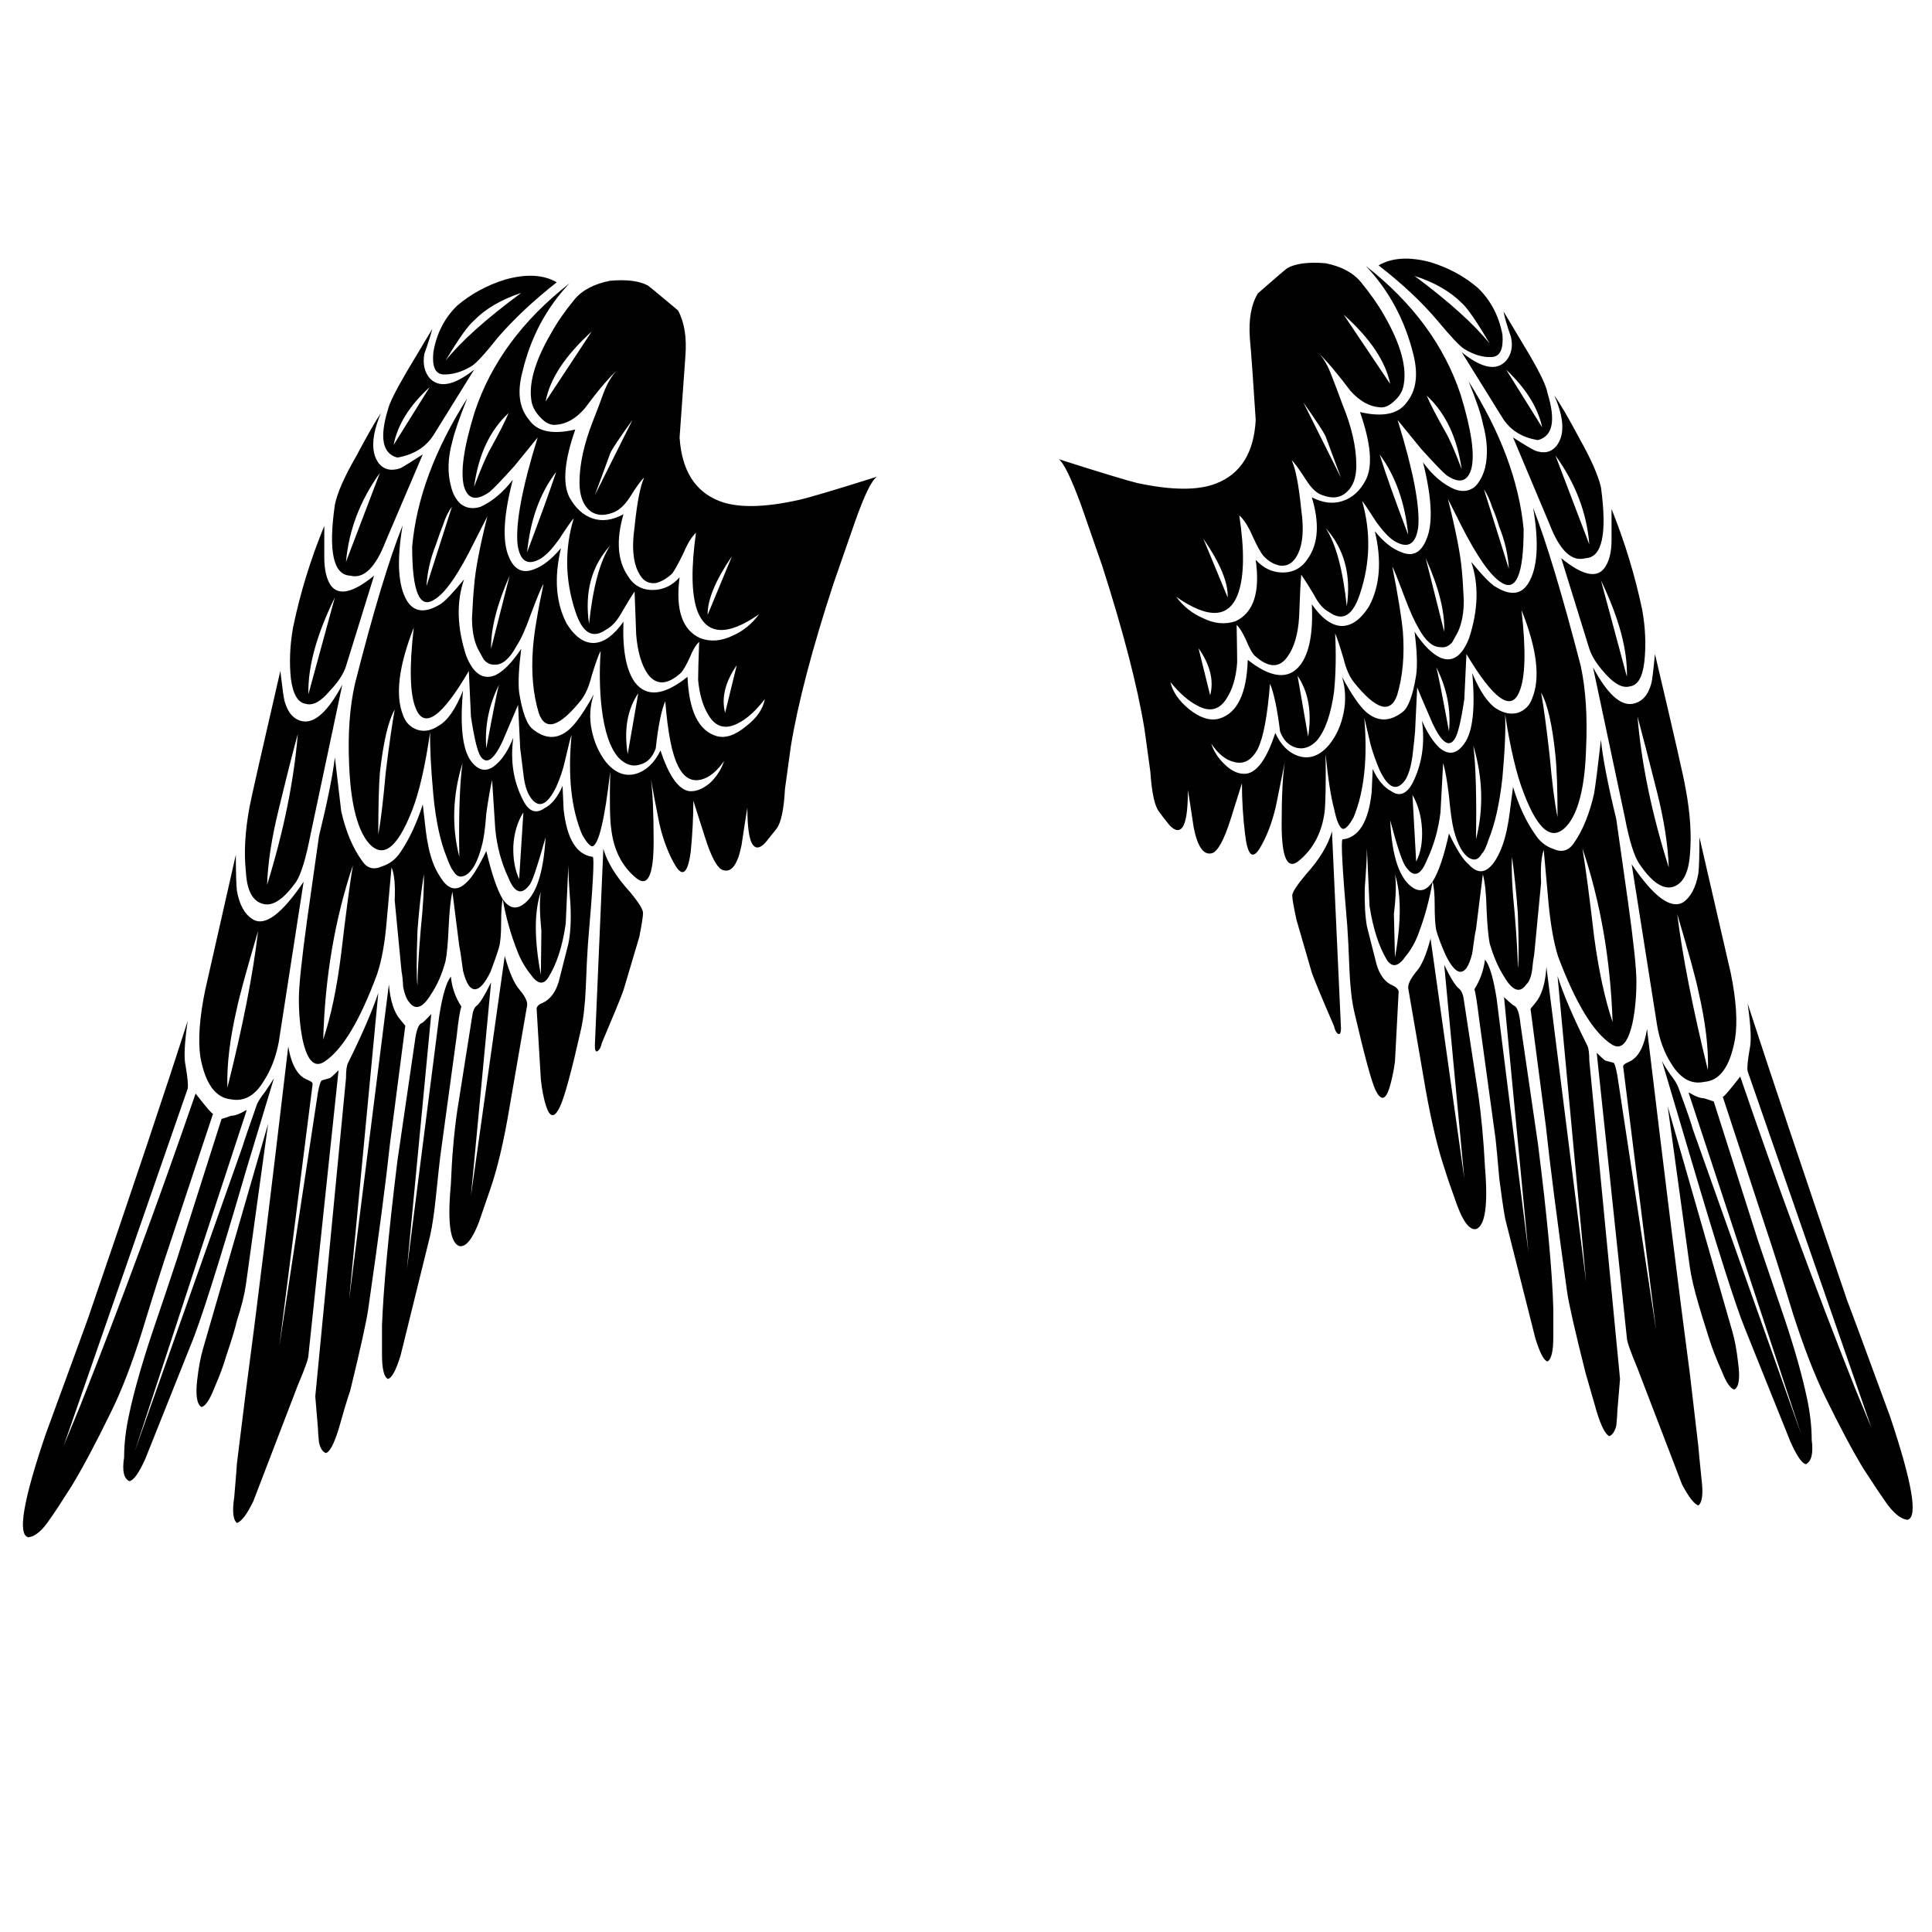 <?xml version="1.0" encoding="utf-8"?>
<!-- Generator: Adobe Illustrator 16.0.0, SVG Export Plug-In . SVG Version: 6.00 Build 0)  -->
<!DOCTYPE svg PUBLIC "-//W3C//DTD SVG 1.1//EN" "http://www.w3.org/Graphics/SVG/1.1/DTD/svg11.dtd">
<svg version="1.1" id="Layer_1" xmlns="http://www.w3.org/2000/svg" xmlns:xlink="http://www.w3.org/1999/xlink" x="0px" y="0px"
	 width="300px" height="300px" viewBox="0 0 300 300" enable-background="new 0 0 300 300" xml:space="preserve">
<path fill-rule="evenodd" clip-rule="evenodd" fill="#010101" d="M70.006,75.41c0.273,1.206,0.766,2.138,1.479,2.796
	c0.877,0.712,1.919,0.877,3.125,0.493c1.808-0.822,3.48-2.22,5.015-4.193c-1.424,5.481-1.645,9.429-0.658,11.84
	c0.822,2.083,2.139,2.769,3.947,2.056c1.37-0.493,2.769-1.589,4.193-3.289c-1.095,4.605-0.795,8.524,0.904,11.758
	c1.317,2.083,2.769,3.07,4.358,2.96c1.481-0.11,2.96-1.206,4.44-3.289c-0.166,4.439,0.438,7.592,1.808,9.456
	c1.81,2.302,4.522,2,8.141-0.905c0.22,5.317,1.727,8.387,4.522,9.209c1.37,0.384,2.905-0.137,4.604-1.562
	c1.645-1.261,2.605-2.659,2.878-4.194c-1.37,1.809-2.769,3.069-4.193,3.783c-1.919,0.986-3.426,0.575-4.522-1.233
	c-0.877-1.371-1.424-3.207-1.645-5.509c0-1.042,0.055-3.015,0.164-5.92c-0.493,0.438-0.986,1.261-1.479,2.467
	c-0.549,1.206-1.015,2.001-1.398,2.385c-2.083,1.864-3.782,1.918-5.097,0.164c-0.986-1.425-1.59-3.48-1.809-6.167
	c-0.111-3.125-0.192-5.345-0.247-6.66c-0.493,0.713-1.151,1.782-1.974,3.207c-0.713,1.315-1.536,2.219-2.467,2.713
	c-2.083,1.479-3.673,0.52-4.768-2.878c-1.59-4.824-1.672-9.621-0.248-14.389c-0.22,0.165-0.986,1.261-2.303,3.289
	c-0.986,1.371-1.89,2.329-2.712,2.877c-2.083,1.261-3.316,0.548-3.7-2.138c-0.329-3.289,0.713-8.825,3.124-16.608l-3.616,4.439
	c-1.974,2.193-3.262,3.536-3.866,4.029c-2.028,1.425-3.344,1.151-3.946-0.822c-0.604-2.248-0.056-6.112,1.645-11.594
	c2.521-7.62,7.427-14.279,14.717-19.98c-3.617,3.837-6.056,8.441-7.317,13.813c-0.822,3.125-0.467,5.592,1.068,7.4
	c1.26,1.809,3.646,2.303,7.154,1.481c-1.701,4.878-2.001,8.386-0.906,10.524c0.933,1.699,2.139,2.795,3.618,3.289
	c1.48,0.493,3.07,0.273,4.77-0.658c-1.151,4.001-0.931,7.18,0.657,9.538c0.878,1.48,2.167,2.22,3.866,2.22
	c1.645,0,3.042-0.658,4.193-1.974c-0.658,5.043,0.411,8.195,3.207,9.456c1.59,0.603,3.289,0.467,5.097-0.411
	c1.59-0.712,2.933-1.809,4.029-3.289c-4.988,3.454-8.195,3.234-9.619-0.657c-0.878-2.576-0.933-6.578-0.166-12.004
	c-0.657,0.602-1.288,1.617-1.89,3.042c-0.822,1.7-1.426,2.796-1.81,3.289c-0.822,0.768-1.672,1.261-2.548,1.48
	c-1.042,0.109-1.836-0.274-2.385-1.151c-1.095-1.645-1.397-4.166-0.904-7.565c0.384-3.782,0.877-6.331,1.48-7.646
	c-0.384,0.274-1.124,1.288-2.221,3.042c-0.822,1.261-1.699,2.056-2.631,2.384c-1.59,0.603-2.878,0.411-3.865-0.575
	c-0.877-0.932-1.315-2.303-1.315-4.111c0-2.796,0.686-5.947,2.056-9.456c0.713-1.809,1.261-3.262,1.645-4.358
	c0.604-1.589,1.315-2.795,2.137-3.618c-1.315,1.206-2.987,3.179-5.015,5.92c-1.37,1.589-2.851,2.439-4.44,2.549
	c-0.822,0.109-1.617-0.247-2.383-1.069c-0.713-0.713-1.179-1.48-1.398-2.302c-0.603-2.796,0.411-6.441,3.043-10.937
	c0.877-1.589,2.056-3.289,3.535-5.097c1.206-1.48,3.071-2.467,5.592-2.96c2.576-0.219,4.522,0.027,5.838,0.74
	c0.384,0.274,1.946,1.562,4.686,3.865c0.987,1.808,1.372,4.166,1.151,7.071c-0.164,2.412-0.466,6.633-0.904,12.663
	c0.329,5.097,2.385,8.386,6.167,9.867c2.796,1.096,6.907,1.042,12.333-0.165c1.699-0.384,5.756-1.59,12.17-3.618
	c-0.822,0.494-1.974,2.851-3.455,7.072l-3.289,9.456c-3.343,10.195-5.563,18.664-6.66,25.407l-0.904,6.578
	c-0.165,3.18-0.604,5.235-1.315,6.167c-0.22,0.274-0.768,0.959-1.645,2.056c-0.822,0.932-1.481,1.096-1.974,0.494
	c-0.604-0.713-0.904-2.659-0.904-5.838c-0.111,0.603-0.411,2.55-0.906,5.838c-0.602,3.015-1.561,4.302-2.878,3.864
	c-0.876-0.273-1.808-1.973-2.794-5.097l-1.81-5.673c0,2.576-0.137,5.235-0.411,7.976c-0.438,3.179-1.206,3.919-2.301,2.22
	c-1.097-1.809-1.946-4.002-2.55-6.578c-0.602-3.015-1.041-5.317-1.315-6.907c0.275,2.083,0.411,5.29,0.411,9.62
	c0,5.262-0.904,7.154-2.712,5.673c-2.193-1.808-3.481-4.33-3.865-7.564c-0.219-1.371-0.273-4.358-0.164-8.962
	c-0.438,3.782-0.876,6.578-1.315,8.387c-0.438,1.918-0.906,2.987-1.399,3.207c-0.384,0.055-0.932-0.548-1.645-1.809
	c-1.699-4.002-2.247-9.154-1.645-15.458c-0.109,0.165-0.466,1.563-1.068,4.194c-0.274,1.206-0.713,2.494-1.317,3.865
	c-1.424,2.905-2.767,3.425-4.028,1.562c-0.549-0.822-0.906-2.028-1.069-3.617c-0.22-1.809-0.384-3.125-0.493-3.947l-0.329-6.742
	c-0.164,0.384-0.958,2.247-2.385,5.591c-1.37,2.96-2.521,3.755-3.453,2.384c-0.493-0.822-0.988-2.878-1.481-6.167l-0.329-7.071
	c-4.166,7.126-6.905,9.072-8.222,5.837c-0.932-2.192-1.041-6.386-0.328-12.58c-2.357,6.03-2.905,10.58-1.645,13.65
	c0.384,1.096,1.123,1.835,2.219,2.219c1.042,0.329,2.11,0.137,3.207-0.575c1.424-0.768,2.712-2.604,3.864-5.509
	c-0.493,5.482-0.082,9.126,1.233,10.936c1.206,1.59,2.494,1.782,3.866,0.576c1.041-0.877,1.945-2.275,2.712-4.194
	c-0.493,3.618,0.027,6.88,1.563,9.785c0.877,1.699,1.974,2.083,3.289,1.151c1.097-0.548,2.028-1.7,2.796-3.454l0.164,3.617
	c0.493,4.605,2.001,7.072,4.522,7.4c0.274,0.11,0.027,4.605-0.74,13.485c-0.109,1.48-0.219,3.673-0.328,6.578
	c-0.111,2.74-0.356,4.961-0.74,6.659c-1.481,6.578-2.576,10.607-3.289,12.088c-0.822,1.754-1.535,1.727-2.138-0.083
	c-0.384-1.205-0.658-2.604-0.822-4.193l-0.658-11.018c0.109-0.384,0.411-0.657,0.904-0.822c1.206-0.548,2.055-1.672,2.548-3.371
	l1.48-5.838c0.33-1.59,0.438-3.591,0.33-6.002c-0.22-2.796-0.33-4.852-0.33-6.167c-0.274,5.81-0.411,8.825-0.411,9.044
	c-0.493,3.508-1.397,6.304-2.714,8.387c-0.766,1.206-1.699,1.014-2.794-0.576c-0.822-1.041-1.48-2.192-1.974-3.453
	c-1.042-2.631-1.81-5.345-2.303-8.141c0.932,1.316,1.946,1.617,3.043,0.905c2.083-1.316,3.289-4.824,3.617-10.525
	c-1.15,4.111-1.945,6.522-2.383,7.236c-1.26,1.809-2.385,1.507-3.372-0.905c-1.095-2.302-1.781-4.823-2.056-7.564l-0.493-7.647
	c-0.273,1.151-0.575,2.877-0.904,5.181c-0.164,2.356-0.411,4.083-0.74,5.18c-0.602,2.302-1.397,3.755-2.385,4.358
	c-0.822,0.493-1.479,0.302-1.972-0.576c-0.274-0.274-0.631-1.014-1.069-2.22c-0.986-2.412-1.672-5.619-2.056-9.62
	c-0.384-4.221-0.548-7.483-0.493-9.785c-0.768,5.317-1.699,9.374-2.796,12.169c-2.412,6.194-4.77,7.757-7.071,4.687
	c-1.59-2.248-2.494-6.167-2.714-11.758c-0.219-4.769,0.082-8.963,0.904-12.58c2.796-11.018,5.263-19.213,7.4-24.585
	c-0.932,5.481-0.711,9.374,0.658,11.676c1.097,1.809,2.823,2,5.181,0.576c0.657-0.384,1.89-1.672,3.7-3.865
	c-1.206,3.508-1.097,7.455,0.328,11.84c1.097,2.796,2.605,3.81,4.522,3.042c1.261-0.603,2.604-1.973,4.029-4.111
	c-0.384,3.015-0.493,5.263-0.329,6.743c0.494,3.124,1.206,5.042,2.139,5.755c1.972,1.59,3.864,1.59,5.672,0
	c1.042-0.931,2.303-2.74,3.784-5.426c-0.604,1.808-0.713,3.645-0.33,5.508c0.384,1.919,1.125,3.591,2.22,5.016
	c1.426,1.699,2.987,2.302,4.688,1.809c1.588-0.494,2.851-1.7,3.782-3.618c1.315,4.002,2.823,6.112,4.522,6.332
	c1.095,0.055,2.192-0.411,3.289-1.398c0.986-0.987,1.672-2.083,2.056-3.289c-1.097,1.59-2.275,2.549-3.536,2.878
	c-1.535,0.384-2.74-0.329-3.618-2.138c-0.932-1.809-1.588-5.153-1.972-10.031c-0.604,1.371-1.097,3.809-1.48,7.317
	c-0.493,1.425-1.343,2.275-2.549,2.549c-1.097,0.329-2.165-0.027-3.207-1.069c-1.315-1.48-2.192-4.029-2.63-7.647
	c-0.33-2.795-0.384-5.783-0.166-8.962c-0.329,0.603-0.795,1.891-1.397,3.865c-0.384,1.589-0.931,2.851-1.644,3.782
	c-3.398,4.22-5.592,4.878-6.578,1.974c-0.877-2.905-1.179-6.222-0.904-9.95c0.164-2.302,0.711-5.646,1.645-10.031
	c-0.22,0.22-0.878,1.782-1.974,4.687c-0.768,2.193-1.508,3.837-2.221,4.934c-1.041,1.918-2.138,2.878-3.289,2.878
	c-0.711,0.055-1.315-0.219-1.809-0.822l-0.904-1.645c-0.604-1.261-0.904-2.851-0.904-4.769c0.109-2.302,0.218-3.947,0.328-4.934
	c0.166-2.412,0.85-6.029,2.056-10.854l-1.972,3.864c-2.467,5.043-4.55,8.058-6.25,9.045c-2.301,1.535-3.453-1.206-3.453-8.223
	c0.659-7.4,3.509-15.074,8.552-23.022c-1.206,3.015-1.974,5.235-2.303,6.66C69.539,71.079,69.457,73.381,70.006,75.41z
	 M76.173,69.654c1.37-2.466,2.301-4.303,2.794-5.509c-2.905,2.686-4.687,6.496-5.345,11.429
	C74.72,72.669,75.569,70.695,76.173,69.654z M51.999,78.369c0.384-1.863,1.479-4.357,3.289-7.482
	c1.808-3.398,3.096-5.646,3.864-6.742c-1.479,3.508-1.59,6.112-0.329,7.811c0.822,0.987,1.946,1.233,3.373,0.74
	c0.602-0.329,1.753-1.042,3.453-2.138l-5.756,13.485c-1.59,4.111-3.425,5.893-5.508,5.345
	C51.752,89.278,50.957,85.605,51.999,78.369z M68.773,58.143c-1.206-0.109-1.701-1.261-1.48-3.454
	c0.493-2.905,1.727-5.317,3.7-7.235c2.137-1.809,4.604-3.152,7.4-4.029c3.289-0.932,5.976-0.795,8.059,0.411
	c-3.563,2.796-6.605,5.646-9.128,8.552c-2.083,2.631-3.48,4.138-4.193,4.522C71.651,57.786,70.198,58.197,68.773,58.143z
	 M65.896,54.936c-0.275,1.535,0,2.796,0.822,3.783c1.479,1.589,3.782,1.151,6.905-1.316l-6.331,10.196
	c-1.206,1.863-3.069,3.015-5.592,3.453c-2.301-0.603-2.794-3.069-1.479-7.4c0.218-0.987,1.179-2.933,2.878-5.838l4.029-6.742
	C66.909,51.949,66.498,53.236,65.896,54.936z M80.941,45.48c-3.124,1.042-5.563,2.467-7.318,4.276
	c-0.932,0.768-2.411,2.851-4.439,6.25C71.595,52.99,75.515,49.482,80.941,45.48z M68.773,81.577
	c-0.274,0.657-0.631,1.644-1.069,2.959c-0.877,2.193-1.37,4.358-1.481,6.496l3.948-12.333
	C69.623,79.412,69.157,80.371,68.773,81.577z M94.755,70.395l-2.385,6.495l5.838-11.676C96.18,68.009,95.028,69.736,94.755,70.395z
	 M91.877,51.483c-4.111,3.728-6.496,7.345-7.154,10.853L91.877,51.483z M61.125,69.078l5.592-8.962
	C63.592,62.967,61.728,65.954,61.125,69.078z M176.568,74.999c5.372,1.151,9.455,1.179,12.251,0.082
	c3.837-1.48,5.893-4.769,6.167-9.867c-0.384-6.029-0.686-10.25-0.905-12.662c-0.219-2.905,0.192-5.235,1.233-6.989
	c2.687-2.357,4.222-3.673,4.605-3.946c1.315-0.713,3.289-0.96,5.92-0.741c2.466,0.493,4.302,1.48,5.508,2.96
	c1.48,1.809,2.687,3.536,3.618,5.181c2.576,4.495,3.563,8.14,2.96,10.936c-0.164,0.822-0.603,1.562-1.315,2.22
	c-0.822,0.822-1.617,1.178-2.385,1.069c-1.588-0.11-3.096-0.959-4.522-2.549c-2.028-2.686-3.673-4.632-4.934-5.838
	c0.768,0.768,1.454,1.974,2.056,3.618c0.438,1.096,0.988,2.549,1.645,4.358c1.427,3.454,2.14,6.605,2.14,9.456
	c0,1.809-0.468,3.152-1.399,4.029c-0.985,0.987-2.273,1.179-3.863,0.576c-0.877-0.274-1.727-1.069-2.549-2.384
	c-1.097-1.7-1.837-2.714-2.221-3.042c0.604,1.315,1.097,3.865,1.48,7.647c0.493,3.454,0.191,5.975-0.904,7.564
	c-0.604,0.877-1.398,1.261-2.385,1.151c-0.932-0.164-1.782-0.658-2.549-1.48c-0.438-0.493-1.042-1.589-1.81-3.289
	c-0.603-1.371-1.261-2.384-1.974-3.042c0.822,5.427,0.768,9.456-0.164,12.087c-1.37,3.892-4.577,4.083-9.619,0.576
	c1.095,1.479,2.467,2.576,4.111,3.289c1.753,0.876,3.452,1.041,5.097,0.493c2.796-1.315,3.837-4.495,3.125-9.538
	c1.206,1.315,2.604,1.974,4.193,1.974c1.699,0,3.015-0.74,3.945-2.22c1.59-2.302,1.783-5.455,0.577-9.456
	c1.699,0.877,3.289,1.069,4.768,0.576c1.535-0.494,2.741-1.59,3.618-3.289c1.097-2.138,0.795-5.646-0.904-10.525
	c3.51,0.822,5.92,0.329,7.236-1.48c1.479-1.809,1.836-4.276,1.068-7.4c-1.315-5.372-3.782-9.976-7.4-13.813
	c7.291,5.701,12.197,12.361,14.719,19.98c1.699,5.536,2.247,9.401,1.645,11.594c-0.603,1.973-1.892,2.275-3.864,0.904
	c-0.604-0.493-1.919-1.864-3.947-4.111l-3.618-4.44c2.412,7.784,3.481,13.321,3.207,16.609c-0.384,2.741-1.645,3.454-3.782,2.139
	c-0.768-0.494-1.672-1.454-2.714-2.878c-1.261-1.974-2.001-3.07-2.219-3.289c1.369,4.823,1.26,9.62-0.33,14.389
	c-1.097,3.398-2.687,4.358-4.77,2.878c-0.931-0.494-1.726-1.398-2.383-2.714c-0.822-1.37-1.48-2.412-1.974-3.125
	c-0.109,1.261-0.22,3.454-0.329,6.578c-0.164,2.686-0.768,4.742-1.809,6.167c-1.261,1.809-2.961,1.754-5.099-0.165
	c-0.384-0.384-0.822-1.178-1.315-2.384c-0.548-1.206-1.042-2.001-1.48-2.385c0.056,2.905,0.083,4.852,0.083,5.838
	c-0.165,2.302-0.713,4.166-1.645,5.591c-1.097,1.753-2.577,2.137-4.44,1.15c-1.426-0.712-2.851-1.945-4.276-3.7
	c0.329,1.48,1.29,2.877,2.878,4.194c1.701,1.371,3.262,1.863,4.688,1.479c2.796-0.822,4.275-3.864,4.44-9.126
	c3.617,2.851,6.331,3.125,8.139,0.822c1.427-1.864,2.028-5.016,1.811-9.456c1.479,2.138,2.987,3.262,4.522,3.371
	c1.59,0.055,3.041-0.959,4.356-3.042c1.701-3.179,2.001-7.071,0.906-11.676c1.369,1.7,2.767,2.796,4.192,3.289
	c1.754,0.713,3.042,0,3.864-2.138c0.987-2.412,0.795-6.358-0.575-11.84c1.479,2.028,3.124,3.426,4.934,4.194
	c1.206,0.438,2.247,0.301,3.124-0.411c0.713-0.713,1.232-1.672,1.563-2.878c0.492-2.028,0.384-4.33-0.33-6.907
	c-0.272-1.425-1.013-3.617-2.219-6.578c4.988,7.894,7.838,15.541,8.552,22.941c0,7.016-1.151,9.784-3.455,8.304
	c-1.698-1.042-3.809-4.056-6.33-9.045l-1.974-3.946c1.206,4.824,1.919,8.441,2.138,10.854c0.11,0.987,0.22,2.631,0.329,4.934
	c0,1.918-0.302,3.535-0.904,4.851l-0.904,1.645c-0.549,0.603-1.151,0.85-1.81,0.74c-1.206,0-2.329-0.959-3.371-2.878
	c-0.657-1.096-1.397-2.74-2.22-4.933c-1.097-2.905-1.727-4.468-1.892-4.687c0.877,4.44,1.426,7.811,1.645,10.113
	c0.274,3.673-0.027,6.962-0.904,9.867c-1.042,2.905-3.262,2.248-6.659-1.973c-0.714-0.877-1.261-2.111-1.645-3.7
	c-0.604-2.028-1.043-3.344-1.315-3.946c0.164,3.233,0.109,6.249-0.166,9.044c-0.492,3.563-1.396,6.111-2.712,7.646
	c-0.987,0.987-2.028,1.343-3.125,1.069c-1.206-0.329-2.056-1.179-2.549-2.548c-0.438-3.509-0.96-5.976-1.563-7.4
	c-0.384,4.934-1.014,8.304-1.892,10.113c-0.932,1.754-2.138,2.439-3.617,2.056c-1.316-0.274-2.522-1.233-3.618-2.878
	c0.384,1.206,1.096,2.302,2.138,3.289c1.097,1.042,2.192,1.507,3.289,1.398c1.699-0.22,3.207-2.33,4.522-6.332
	c0.877,1.918,2.11,3.125,3.7,3.618c1.699,0.494,3.262-0.109,4.686-1.809c1.097-1.371,1.838-3.015,2.222-4.933
	c0.384-1.919,0.302-3.783-0.248-5.592c1.481,2.741,2.715,4.549,3.7,5.427c1.811,1.589,3.728,1.589,5.756,0
	c0.877-0.713,1.563-2.604,2.056-5.674c0.22-1.535,0.138-3.782-0.246-6.743c1.37,2.083,2.713,3.426,4.028,4.029
	c1.864,0.768,3.345-0.247,4.44-3.042c1.426-4.385,1.535-8.332,0.329-11.84c1.808,2.192,3.068,3.48,3.782,3.864
	c2.303,1.425,4.002,1.233,5.099-0.575c1.424-2.303,1.672-6.194,0.738-11.676c2.083,5.372,4.55,13.567,7.4,24.584
	c0.768,3.618,1.042,7.838,0.822,12.663c-0.164,5.591-1.041,9.483-2.631,11.676c-2.357,3.125-4.713,1.562-7.07-4.687
	c-1.098-2.796-2.056-6.852-2.878-12.169c0.109,2.302-0.027,5.563-0.411,9.784c-0.438,4.002-1.151,7.209-2.138,9.62
	c-0.384,1.206-0.74,1.946-1.069,2.22c-0.493,0.932-1.151,1.151-1.974,0.658c-0.986-0.603-1.781-2.056-2.385-4.358
	c-0.273-1.096-0.521-2.851-0.739-5.263c-0.274-2.302-0.576-4.001-0.905-5.097l-0.411,7.647c-0.328,2.686-1.041,5.18-2.138,7.482
	c-0.986,2.412-2.083,2.713-3.289,0.905c-0.493-0.658-1.288-3.042-2.385-7.154c0.274,5.701,1.48,9.209,3.618,10.525
	c1.097,0.657,2.083,0.329,2.96-0.987c0.933-1.48,1.782-3.974,2.55-7.482c1.206,2.521,2.22,4.111,3.042,4.769
	c1.48,1.645,2.878,1.425,4.193-0.658c0.876-1.425,1.508-3.234,1.892-5.427c0.109-0.438,0.384-2.411,0.822-5.919
	c0.877,2.905,2.028,5.372,3.452,7.4c0.713,1.096,1.645,1.836,2.796,2.22c1.315,0.603,2.385,0.302,3.207-0.904
	c1.37-1.974,2.412-4.522,3.124-7.646c0.22-1.261,0.576-4.057,1.069-8.387c0.274,2.796,1.069,6.907,2.385,12.333l1.809,12.745
	c0.877,6.304,1.315,10.443,1.315,12.416c0,2.303-0.191,4.413-0.575,6.332c-0.713,3.289-1.809,4.438-3.289,3.452
	c-2.796-1.808-5.564-6.358-8.305-13.648c-0.658-2.083-1.151-4.852-1.48-8.305c-0.493-5.372-0.74-8.112-0.74-8.222
	c-0.384,1.042-0.521,2.74-0.411,5.098l-1.067,11.1c-0.109,0.548-0.221,1.371-0.33,2.467c-0.163,1.096-0.465,1.836-0.903,2.22
	c-0.988,1.426-2.138,1.015-3.455-1.233c-0.877-1.37-1.617-3.069-2.219-5.098c-0.221-1.096-0.384-2.878-0.493-5.345
	c-0.055-2.412-0.247-4.22-0.577-5.426l-1.067,8.551c-0.109,0.384-0.302,1.617-0.576,3.7c-0.493,2.028-1.15,2.988-1.973,2.878
	c-0.658-0.109-1.398-1.014-2.221-2.713c-0.603-1.371-1.068-2.604-1.397-3.7c-0.165-0.822-0.247-2.138-0.247-3.946
	c0-1.7-0.109-2.905-0.329-3.618c-0.493,2.85-1.233,5.563-2.22,8.14c-0.493,1.315-1.151,2.467-1.974,3.454
	c-1.096,1.589-2.056,1.781-2.878,0.575c-1.261-2.083-2.165-4.878-2.712-8.386c0-0.22-0.139-3.207-0.411-8.963
	c0,1.261-0.111,3.316-0.329,6.167c-0.055,2.357,0.054,4.33,0.329,5.92l1.479,5.838c0.493,1.754,1.343,2.877,2.549,3.372
	c0.494,0.219,0.795,0.521,0.905,0.904l-0.576,10.937c-0.219,1.59-0.521,2.986-0.904,4.192c-0.602,1.809-1.315,1.865-2.138,0.164
	c-0.658-1.479-1.753-5.535-3.288-12.169c-0.384-1.699-0.632-3.892-0.741-6.578c-0.108-2.905-0.22-5.125-0.329-6.66
	c-0.768-8.88-1.013-13.375-0.74-13.485c2.523-0.274,4.029-2.713,4.522-7.317l0.165-3.618c0.769,1.699,1.727,2.851,2.878,3.454
	c1.261,0.877,2.357,0.466,3.289-1.233c1.479-2.905,1.974-6.14,1.479-9.702c0.822,1.863,1.728,3.261,2.714,4.193
	c1.425,1.206,2.714,0.987,3.864-0.658c1.316-1.809,1.728-5.455,1.233-10.936c1.206,2.905,2.493,4.769,3.865,5.591
	c1.095,0.657,2.165,0.85,3.207,0.576c1.095-0.384,1.835-1.125,2.219-2.22c1.315-3.125,0.769-7.702-1.644-13.731
	c0.713,6.249,0.602,10.47-0.33,12.663c-1.26,3.179-4.002,1.233-8.222-5.838l-0.329,6.989c-0.493,3.344-0.986,5.4-1.479,6.167
	c-0.877,1.425-2.028,0.63-3.454-2.384c-1.425-3.289-2.22-5.154-2.384-5.592l-0.329,6.826c-0.055,0.767-0.192,2.055-0.411,3.864
	c-0.22,1.59-0.576,2.796-1.069,3.618c-1.315,1.918-2.658,1.425-4.029-1.48c-0.603-1.425-1.068-2.741-1.397-3.947
	c-0.602-2.577-0.931-3.975-0.985-4.194c0.547,6.304,0,11.457-1.645,15.458c-0.713,1.316-1.29,1.919-1.729,1.809
	c-0.493-0.219-0.932-1.261-1.315-3.125c-0.492-1.809-0.931-4.631-1.314-8.469c0.054,4.66,0,7.674-0.164,9.045
	c-0.438,3.179-1.756,5.673-3.947,7.482c-1.809,1.535-2.714-0.356-2.714-5.673c0-4.332,0.165-7.538,0.494-9.621
	c-0.329,1.589-0.795,3.892-1.398,6.906c-0.603,2.577-1.452,4.77-2.549,6.578c-1.097,1.7-1.836,0.959-2.22-2.22
	c-0.329-2.687-0.494-5.344-0.494-7.976l-1.809,5.755c-0.986,3.07-1.919,4.769-2.796,5.098c-1.315,0.384-2.273-0.932-2.878-3.947
	c-0.493-3.289-0.795-5.234-0.904-5.837c0,3.18-0.302,5.125-0.903,5.837c-0.493,0.603-1.152,0.466-1.975-0.411
	c-0.876-1.096-1.424-1.808-1.645-2.138c-0.658-0.876-1.097-2.932-1.314-6.167l-0.904-6.578c-1.097-6.687-3.289-15.157-6.578-25.407
	l-3.289-9.456c-1.535-4.166-2.687-6.522-3.454-7.071C170.758,73.327,174.814,74.56,176.568,74.999z M91.467,96.87
	c0.602-5.7,1.699-9.757,3.289-12.169C91.851,87.88,90.753,91.937,91.467,96.87z M113.667,86.345
	c-2.576,3.783-3.838,6.824-3.782,9.127L113.667,86.345z M38.185,199.485c-0.219,1.534-0.684,3.398-1.397,5.591
	c-0.274,1.207-0.822,3.016-1.645,5.428c-0.384,1.37-1.015,3.069-1.892,5.098c-0.713,1.808-1.37,2.769-1.974,2.877
	c-0.711-0.438-0.932-1.837-0.657-4.192c0.218-1.919,0.52-3.536,0.904-4.852l10.114-34.945L38.185,199.485z M39.911,171.447
	c0.22-0.494,0.631-1.124,1.233-1.892c0.713-1.04,1.179-1.754,1.399-2.138l-4.277,14.143c-4.275,14.69-7.18,23.845-8.715,27.463
	l-6.989,17.514c-0.986,2.192-1.809,3.344-2.467,3.453c-0.877-0.384-1.151-1.617-0.822-3.7c0-2.028,0.248-4.193,0.74-6.496
	c0.713-3.397,1.865-7.509,3.453-12.333c1.81-5.317,3.152-9.319,4.029-12.005l6.907-21.707c0.713-0.22,1.206-0.384,1.481-0.493
	c0.602,0,1.397-0.302,2.383-0.904v0.164l-17.349,52.87l16.774-47.443C37.801,177.505,38.542,175.339,39.911,171.447z
	 M46.984,167.253c0.109,0.109,0.411,0.274,0.904,0.494c0.438,0.164,0.657,0.357,0.657,0.575l-5.179,40.783l6.001-39.468
	c0.22-1.206,0.438-1.836,0.658-1.891l1.151-0.329c0.109,0,0.575-0.411,1.397-1.233l-4.686,44.319c0,0.493-0.549,2.026-1.645,4.604
	l-6.907,18.007c-0.986,2.027-1.835,3.151-2.549,3.371c-0.604-0.493-0.74-1.836-0.411-4.029c0.273-3.234,0.411-4.961,0.411-5.181
	l1.397-11.264c1.59-11.896,3.782-29.739,6.578-53.527C45.146,164.841,45.887,166.431,46.984,167.253z M40.077,144.56
	c-1.81,6.14-2.905,10.142-3.289,12.005c-1.097,4.715-1.59,8.825-1.48,12.333C37.719,159.305,39.309,151.192,40.077,144.56z
	 M46.984,161.415c-0.384-1.919-0.577-4.028-0.577-6.33c0-1.974,0.438-6.14,1.315-12.499l1.81-12.745
	c1.315-5.372,2.138-9.456,2.467-12.251c0.493,4.276,0.822,7.072,0.986,8.387c0.713,3.125,1.782,5.674,3.207,7.647
	c0.768,1.206,1.808,1.507,3.125,0.905c1.206-0.384,2.165-1.124,2.878-2.22c1.37-2.028,2.521-4.495,3.453-7.4
	c0.384,3.508,0.631,5.454,0.74,5.837c0.384,2.248,1.041,4.057,1.974,5.427c1.261,2.083,2.658,2.33,4.193,0.74
	c0.768-0.712,1.753-2.302,2.959-4.769c0.822,3.508,1.672,6.002,2.549,7.482c-0.164,0.713-0.246,1.919-0.246,3.618
	c0,1.809-0.111,3.097-0.33,3.865c-0.329,1.096-0.768,2.357-1.315,3.782c-0.822,1.7-1.59,2.604-2.303,2.713
	c-0.822,0.109-1.48-0.85-1.974-2.878c-0.273-2.083-0.465-3.343-0.575-3.782l-1.07-8.469c-0.273,1.15-0.465,2.932-0.575,5.344
	c-0.109,2.521-0.274,4.331-0.493,5.427c-0.549,2.028-1.29,3.727-2.221,5.098c-1.315,2.192-2.467,2.604-3.453,1.233
	c-0.384-0.438-0.686-1.206-0.904-2.303c-0.056-1.096-0.138-1.891-0.248-2.384l-1.069-11.101c0.111-2.411-0.055-4.111-0.493-5.098
	c0,0.11-0.246,2.85-0.74,8.222c-0.273,3.399-0.766,6.167-1.479,8.305c-2.687,7.29-5.427,11.84-8.223,13.65
	C48.819,165.855,47.695,164.704,46.984,161.415z M29.14,158.537c-0.493,3.4-0.602,5.701-0.329,6.907
	c0.329,1.918,0.438,3.125,0.329,3.618L9.899,224.481l2.55-6.166c6.194-15.623,12.168-31.795,17.924-48.513
	c1.699,2.192,2.605,3.234,2.714,3.124l-6.825,20.556c-0.986,2.905-2.385,7.318-4.193,13.238c-1.59,5.099-3.234,9.346-4.934,12.744
	c-2.303,4.715-4.302,8.47-6.003,11.266c-1.699,2.687-2.794,4.357-3.289,5.016c-1.206,1.862-2.356,2.851-3.453,2.96
	c-1.699-0.384-0.795-5.729,2.714-16.034c4-10.909,6.194-16.91,6.578-18.007C20.7,184.218,25.852,168.843,29.14,158.537z
	 M43.284,125.648c-1.097,4.44-1.701,8.36-1.81,11.759c2.576-8.333,4.166-16.144,4.77-23.434
	C45.53,116.549,44.544,120.441,43.284,125.648z M39.254,142.751c1.863,1.151,4.495-0.795,7.893-5.838l-3.864,24.913
	c-0.438,2.303-1.206,4.303-2.303,6.003c-1.37,2.302-3.069,3.262-5.097,2.878c-2.412-0.22-4.002-2.412-4.77-6.578
	c-0.384-2.632-0.137-6.084,0.74-10.36l4.768-21.049c0,2.686,0.056,4.55,0.165,5.591C37.171,140.504,37.994,141.983,39.254,142.751z
	 M45.174,105.421c-0.273-2.521-0.164-5.18,0.329-7.976c1.097-5.317,2.714-10.579,4.852-15.787c0,1.042,0,2.659,0,4.852
	c0,1.918,0.33,3.371,0.986,4.358c1.206,1.7,3.454,1.206,6.743-1.48l-4.358,14.06c-0.384,1.206-1.233,2.494-2.549,3.865
	c-1.371,1.644-2.604,2.302-3.7,1.974C46.271,109.122,45.503,107.833,45.174,105.421z M43.529,104.188
	c0.33,2.796,0.549,4.358,0.659,4.687c0.493,1.809,1.424,2.851,2.796,3.124c1.917,0.33,3.973-1.563,6.167-5.673l-4.933,23.27
	c-0.713,3.673-1.454,6.112-2.221,7.318c-1.917,2.686-3.618,3.837-5.097,3.453c-1.645-0.384-2.548-2.028-2.714-4.933
	c-0.33-3.015-0.137-6.414,0.576-10.196C38.98,124.031,40.57,117.015,43.529,104.188z M97.468,117.097l1.645-9.456
	C97.413,110.163,96.866,113.314,97.468,117.097z M114.407,103.284c-1.81,2.631-2.412,5.097-1.81,7.4L114.407,103.284z
	 M79.133,89.388c-1.974,4.495-2.932,8.277-2.877,11.347L79.133,89.388z M53.726,87.25l5.263-13.814
	C55.917,77.712,54.164,82.317,53.726,87.25z M86.368,73.272c-2.521,3.289-4.028,7.455-4.522,12.498
	C83.928,80.234,85.437,76.067,86.368,73.272z M47.888,107.806l4.111-15.047C49.148,98.57,47.779,103.585,47.888,107.806z
	 M71.322,133.048c-0.109-6.522,0.055-11.374,0.493-14.553C70.279,123.483,70.116,128.335,71.322,133.048z M84.066,144.56
	c-0.274-2.795-0.302-4.824-0.082-6.084c-1.042,3.069-1.042,7.373,0,12.909L84.066,144.56z M93.686,131.815
	c0.604,2.083,1.974,4.303,4.111,6.661c1.371,1.645,2.055,2.74,2.055,3.289c0,0.493-0.191,1.727-0.575,3.7l-2.467,8.304
	c-0.384,1.097-1.508,3.838-3.371,8.224c-0.111,0.602-0.33,1.013-0.659,1.233c-0.274,0.163-0.411-0.139-0.411-0.906L93.686,131.815z
	 M71.651,156.318c-0.22,0.493-0.467,2.028-0.74,4.604l-2.549,18.665c-0.111,0.876-0.329,2.906-0.658,6.084
	c-0.275,2.633-0.575,4.688-0.904,6.167l-4.604,18.666c-0.713,2.302-1.372,3.508-1.974,3.616c-0.604-0.327-0.904-1.59-0.904-3.781
	v-4.522c0.218-5.811,1.013-14.308,2.383-25.489l2.714-18.583c0.22-1.753,0.575-2.714,1.07-2.877c0.109,0,0.602-0.466,1.479-1.398
	l-3.782,39.632l5.016-39.303c0.493-3.18,1.097-5.235,1.81-6.167C70.17,153.33,70.718,154.893,71.651,156.318z M78.393,148.342v0.165
	c0.713,2.521,1.454,4.221,2.22,5.098c0.933,1.097,1.344,1.946,1.233,2.549l-2.712,15.705c-0.876,5.262-1.864,9.481-2.959,12.661
	c-0.22,0.604-0.822,2.357-1.81,5.263c-1.041,2.688-2.056,3.92-3.042,3.7c-1.426-0.493-1.865-3.673-1.315-9.537
	c0.164-4.221,0.493-8.03,0.986-11.43l2.303-14.553c0.109-0.933,0.355-1.535,0.739-1.81c0.495-0.384,1.233-1.59,2.221-3.618
	l-3.125,33.136L78.393,148.342z M50.189,161.415c1.206-3.617,2.139-8.085,2.796-13.402c0.713-6.084,1.315-10.634,1.81-13.649
	C51.999,142.696,50.464,151.713,50.189,161.415z M54.055,165.033c2.192-4.44,3.755-8.058,4.686-10.854l-4.522,47.607l6.167-48.923
	c0.22,2.576,0.822,4.413,1.81,5.51l0.739,0.904l-2.383,18.336c-0.604,5.701-1.728,14.251-3.373,25.653
	c-0.273,1.917-1.206,6.14-2.794,12.663c-0.438,1.261-1.042,3.262-1.81,6.001c-0.713,2.303-1.37,3.536-1.974,3.7
	c-0.493-0.164-0.85-0.713-1.068-1.645c-0.109-1.096-0.165-1.836-0.165-2.22l-0.411-4.933l4.77-49.417
	C53.726,166.212,53.835,165.417,54.055,165.033z M65.812,135.762c-0.438,2.795-0.766,5.7-0.986,8.715
	c-0.164,4.604-0.164,7.455,0,8.552c0-1.755,0.164-4.605,0.493-8.552C65.703,140.75,65.868,137.845,65.812,135.762z M81.271,126.142
	c-0.932,1.479-1.454,3.233-1.563,5.262c-0.055,1.974,0.247,3.673,0.904,5.098L81.271,126.142z M75.515,116.192
	c1.097-5.919,1.754-9.208,1.974-9.867C75.898,109.505,75.24,112.794,75.515,116.192z M61.29,110.19
	c-0.986,1.7-1.754,4.961-2.301,9.785c-0.166,2.083-0.248,5.289-0.248,9.62c0.384-2.083,0.768-5.29,1.151-9.62
	C60.44,115.535,60.906,112.273,61.29,110.19z M205.84,67.763c-0.329-0.713-1.481-2.467-3.453-5.263l5.838,11.676L205.84,67.763z
	 M240.292,61.021c1.314,4.276,0.822,6.715-1.481,7.318c-2.467-0.384-4.302-1.536-5.508-3.454l-6.332-10.196
	c3.125,2.522,5.428,2.96,6.907,1.316c0.821-0.987,1.069-2.22,0.74-3.7c-0.603-1.7-0.986-3.015-1.152-3.947l4.029,6.742
	C239.194,58.005,240.126,59.979,240.292,61.021z M231.74,55.43c-1.37,0.109-2.823-0.302-4.358-1.233
	c-0.657-0.384-2.056-1.864-4.193-4.44c-2.467-2.905-5.509-5.756-9.127-8.551c2.083-1.206,4.77-1.371,8.059-0.494
	c2.851,0.878,5.317,2.22,7.4,4.029c1.972,1.918,3.232,4.331,3.782,7.236C233.466,54.169,232.946,55.319,231.74,55.43z
	 M226.971,72.861c-0.712-4.933-2.521-8.743-5.427-11.429c0.493,1.206,1.453,3.07,2.878,5.591
	C225.025,68.009,225.875,69.956,226.971,72.861z M241.688,69.243c1.315-1.699,1.206-4.303-0.329-7.811
	c0.822,1.096,2.14,3.344,3.947,6.743c1.754,3.124,2.851,5.618,3.289,7.482c0.986,7.235,0.191,10.908-2.385,11.018
	c-2.138,0.603-4.002-1.151-5.59-5.263l-5.674-13.484c1.699,1.096,2.851,1.781,3.452,2.056
	C239.771,70.476,240.866,70.229,241.688,69.243z M232.81,81.823c-0.384-1.26-0.74-2.248-1.069-2.959
	c-0.384-1.206-0.822-2.166-1.315-2.878l3.863,12.333C234.18,86.181,233.687,84.016,232.81,81.823z M226.971,47.042
	c-1.809-1.809-4.248-3.207-7.317-4.193c5.372,4.001,9.264,7.509,11.676,10.524C229.301,49.92,227.849,47.81,226.971,47.042z
	 M239.47,66.365c-0.659-3.07-2.521-6.058-5.592-8.963L239.47,66.365z M208.636,48.852l7.234,10.771
	C215.159,56.114,212.747,52.524,208.636,48.852z M214.226,70.558c0.879,2.851,2.357,7.016,4.44,12.498
	C218.173,78.068,216.692,73.902,214.226,70.558z M250.24,79.028c2.083,5.207,3.673,10.442,4.77,15.705
	c0.493,2.796,0.603,5.454,0.328,7.976c-0.273,2.412-1.014,3.7-2.22,3.865c-1.097,0.329-2.357-0.302-3.782-1.892
	c-1.315-1.425-2.165-2.741-2.549-3.947l-4.358-14.06c3.289,2.686,5.536,3.179,6.742,1.48c0.713-0.987,1.069-2.439,1.069-4.357
	C250.24,81.604,250.24,80.014,250.24,79.028z M256.407,106.162c0.109-0.274,0.302-1.809,0.575-4.605
	c3.016,12.772,4.605,19.761,4.77,20.967c0.713,3.783,0.931,7.181,0.658,10.196c-0.22,2.905-1.124,4.577-2.714,5.015
	c-1.535,0.384-3.234-0.795-5.098-3.535c-0.822-1.151-1.59-3.591-2.303-7.318l-4.934-23.269c2.192,4.111,4.248,6.002,6.167,5.674
	C254.954,109.012,255.914,107.97,256.407,106.162z M254.27,111.259c0.603,7.291,2.22,15.102,4.852,23.434
	c-0.11-3.398-0.713-7.291-1.81-11.675C255.996,117.81,254.982,113.89,254.27,111.259z M252.625,105.092
	c0.109-4.166-1.233-9.154-4.029-14.964L252.625,105.092z M263.889,130.006l4.852,21.049c0.877,4.275,1.098,7.729,0.659,10.359
	c-0.768,4.223-2.357,6.414-4.77,6.578c-1.975,0.438-3.673-0.493-5.098-2.796c-1.097-1.699-1.837-3.7-2.221-6.001l-3.946-24.997
	c3.398,5.042,6.056,7.016,7.976,5.92c1.206-0.822,2.001-2.33,2.385-4.522C263.835,134.611,263.889,132.747,263.889,130.006z
	 M255.749,159.771c2.851,23.791,5.071,41.66,6.661,53.611l1.315,11.264c0,0.164,0.163,1.863,0.493,5.098
	c0.274,2.193,0.108,3.536-0.493,4.029c-0.659-0.221-1.508-1.315-2.549-3.289l-6.907-18.008c-1.097-2.63-1.645-4.192-1.645-4.686
	l-4.688-44.319c0.822,0.822,1.289,1.233,1.398,1.233l1.233,0.329c0.164,0.109,0.356,0.768,0.575,1.974l6.003,39.468l-5.099-40.866
	c0-0.219,0.192-0.411,0.576-0.575c0.493-0.218,0.795-0.384,0.904-0.493C254.626,163.772,255.365,162.183,255.749,159.771z
	 M271.371,155.824c3.345,10.305,8.497,25.682,15.459,46.128c0.438,1.097,2.657,7.099,6.659,18.008
	c3.455,10.304,4.359,15.647,2.715,16.033c-1.098-0.109-2.276-1.097-3.537-2.961c-0.438-0.603-1.535-2.247-3.288-4.934
	c-1.699-2.795-3.7-6.549-6.002-11.264c-1.645-3.398-3.289-7.647-4.934-12.745c-1.81-5.92-3.207-10.333-4.194-13.237l-6.742-20.557
	c0.109,0.109,1.014-0.933,2.715-3.125c5.699,16.665,11.647,32.808,17.842,48.431l2.549,6.166l-19.241-55.419
	c-0.109-0.493,0-1.672,0.329-3.534C271.975,161.606,271.866,159.278,271.371,155.824z M260.437,141.929
	c0.822,6.578,2.412,14.663,4.768,24.255c0.111-3.454-0.384-7.536-1.479-12.251C263.342,152.015,262.245,148.013,260.437,141.929z
	 M221.38,86.674l2.878,11.429C224.367,94.979,223.408,91.169,221.38,86.674z M239.304,107.559c0.384,2.083,0.822,5.317,1.317,9.703
	c0.384,4.331,0.795,7.537,1.233,9.62c0-4.331-0.111-7.537-0.33-9.62C241.032,112.492,240.292,109.259,239.304,107.559z
	 M224.998,113.562c0.328-3.399-0.329-6.715-1.974-9.95C223.243,104.325,223.901,107.642,224.998,113.562z M203.125,114.384
	c0.604-3.783,0.057-6.934-1.644-9.456L203.125,114.384z M186.105,100.652l1.809,7.317
	C188.518,105.668,187.914,103.229,186.105,100.652z M200.659,139.051c0-0.494,0.713-1.59,2.139-3.289
	c2.083-2.303,3.426-4.522,4.027-6.661l1.399,30.506c0,0.822-0.166,1.122-0.493,0.903c-0.274-0.218-0.468-0.604-0.577-1.151
	c-1.917-4.439-3.068-7.208-3.452-8.304l-2.385-8.223C200.879,140.805,200.659,139.544,200.659,139.051z M247.526,145.382
	c0.713,5.317,1.672,9.758,2.878,13.321c-0.328-9.703-1.891-18.693-4.687-26.97C246.211,134.693,246.814,139.242,247.526,145.382z
	 M235.192,141.764c0.329,4.001,0.495,6.852,0.495,8.551c0.164-1.096,0.164-3.946,0-8.551c-0.22-3.015-0.522-5.92-0.906-8.716
	C234.673,135.131,234.809,138.037,235.192,141.764z M220.804,128.69c-0.109-1.973-0.603-3.728-1.479-5.262l0.575,10.36
	C220.612,132.418,220.914,130.719,220.804,128.69z M216.446,141.929l0.164,6.742c0.987-5.536,0.987-9.84,0-12.909
	C216.83,137.078,216.775,139.133,216.446,141.929z M230.589,149c0.713,0.877,1.314,2.905,1.81,6.085l4.934,39.386l-3.784-39.633
	c0.934,0.877,1.454,1.315,1.563,1.315c0.493,0.22,0.822,1.178,0.988,2.877l2.712,18.584c1.427,11.237,2.222,19.76,2.385,25.571v4.44
	c0,2.192-0.302,3.453-0.903,3.782c-0.55-0.111-1.18-1.315-1.893-3.618l-4.686-18.582c-0.274-1.536-0.577-3.591-0.904-6.167
	c-0.274-3.18-0.468-5.235-0.576-6.167l-2.549-18.583c-0.329-2.631-0.575-4.193-0.74-4.687
	C229.821,152.234,230.37,150.699,230.589,149z M226.478,153.44c0.438,0.328,0.713,0.932,0.822,1.809l2.221,14.554
	c0.493,3.398,0.85,7.208,1.068,11.429c0.492,5.921,0.027,9.128-1.397,9.621c-0.987,0.163-1.974-1.098-2.96-3.782
	c-1.042-2.907-1.645-4.66-1.81-5.263c-1.096-3.18-2.11-7.373-3.042-12.581l-2.714-15.786c-0.055-0.604,0.356-1.453,1.233-2.549
	c0.822-0.877,1.563-2.576,2.221-5.098v-0.164l5.262,37.412l-3.124-33.219C225.244,151.851,225.984,153.057,226.478,153.44z
	 M238.399,155.742c0.988-1.151,1.563-3.015,1.727-5.591l6.167,48.923l-4.438-47.525c0.876,2.796,2.41,6.387,4.604,10.771
	c0.219,0.386,0.329,1.179,0.329,2.385l4.769,49.416l-0.411,4.934c0,0.386-0.055,1.151-0.164,2.303
	c-0.22,0.877-0.576,1.427-1.069,1.645c-0.603-0.218-1.261-1.48-1.974-3.781c-0.767-2.688-1.343-4.688-1.727-6.003
	c-1.645-6.522-2.604-10.744-2.878-12.663c-1.59-11.402-2.685-19.952-3.289-25.653l-2.385-18.254L238.399,155.742z M229.191,130.335
	c1.206-4.714,1.067-9.565-0.411-14.554C229.164,118.961,229.301,123.813,229.191,130.335z M266.11,171.036l6.905,21.706
	c0.933,2.741,2.303,6.771,4.111,12.088c1.59,4.769,2.741,8.854,3.454,12.252c0.493,2.301,0.74,4.468,0.74,6.494
	c0.273,2.085-0.027,3.344-0.905,3.783c-0.603-0.108-1.397-1.262-2.384-3.454l-7.072-17.596c-1.479-3.617-4.384-12.771-8.715-27.462
	l-4.193-14.144c0.164,0.384,0.602,1.097,1.315,2.138c0.604,0.768,1.015,1.426,1.233,1.974c1.426,3.892,2.164,6.03,2.221,6.414
	l16.855,47.442l-17.432-52.869v-0.165c0.987,0.603,1.782,0.904,2.385,0.904C264.959,170.651,265.452,170.816,266.11,171.036z
	 M262.41,196.854l-3.454-25.078l10.032,34.945c0.384,1.316,0.684,2.932,0.903,4.852c0.33,2.412,0.137,3.811-0.576,4.192
	c-0.603-0.109-1.261-1.067-1.972-2.878c-0.879-1.972-1.535-3.671-1.974-5.097c-0.768-2.412-1.315-4.193-1.645-5.345
	C263.066,200.197,262.629,198.334,262.41,196.854z M190.628,92.759c0.109-2.247-1.151-5.29-3.782-9.127L190.628,92.759z
	 M209.128,94.156c0.714-4.878-0.384-8.935-3.288-12.169C207.43,84.399,208.526,88.456,209.128,94.156z M241.524,70.723l5.263,13.813
	C246.403,79.658,244.648,75.053,241.524,70.723z"/>
</svg>
